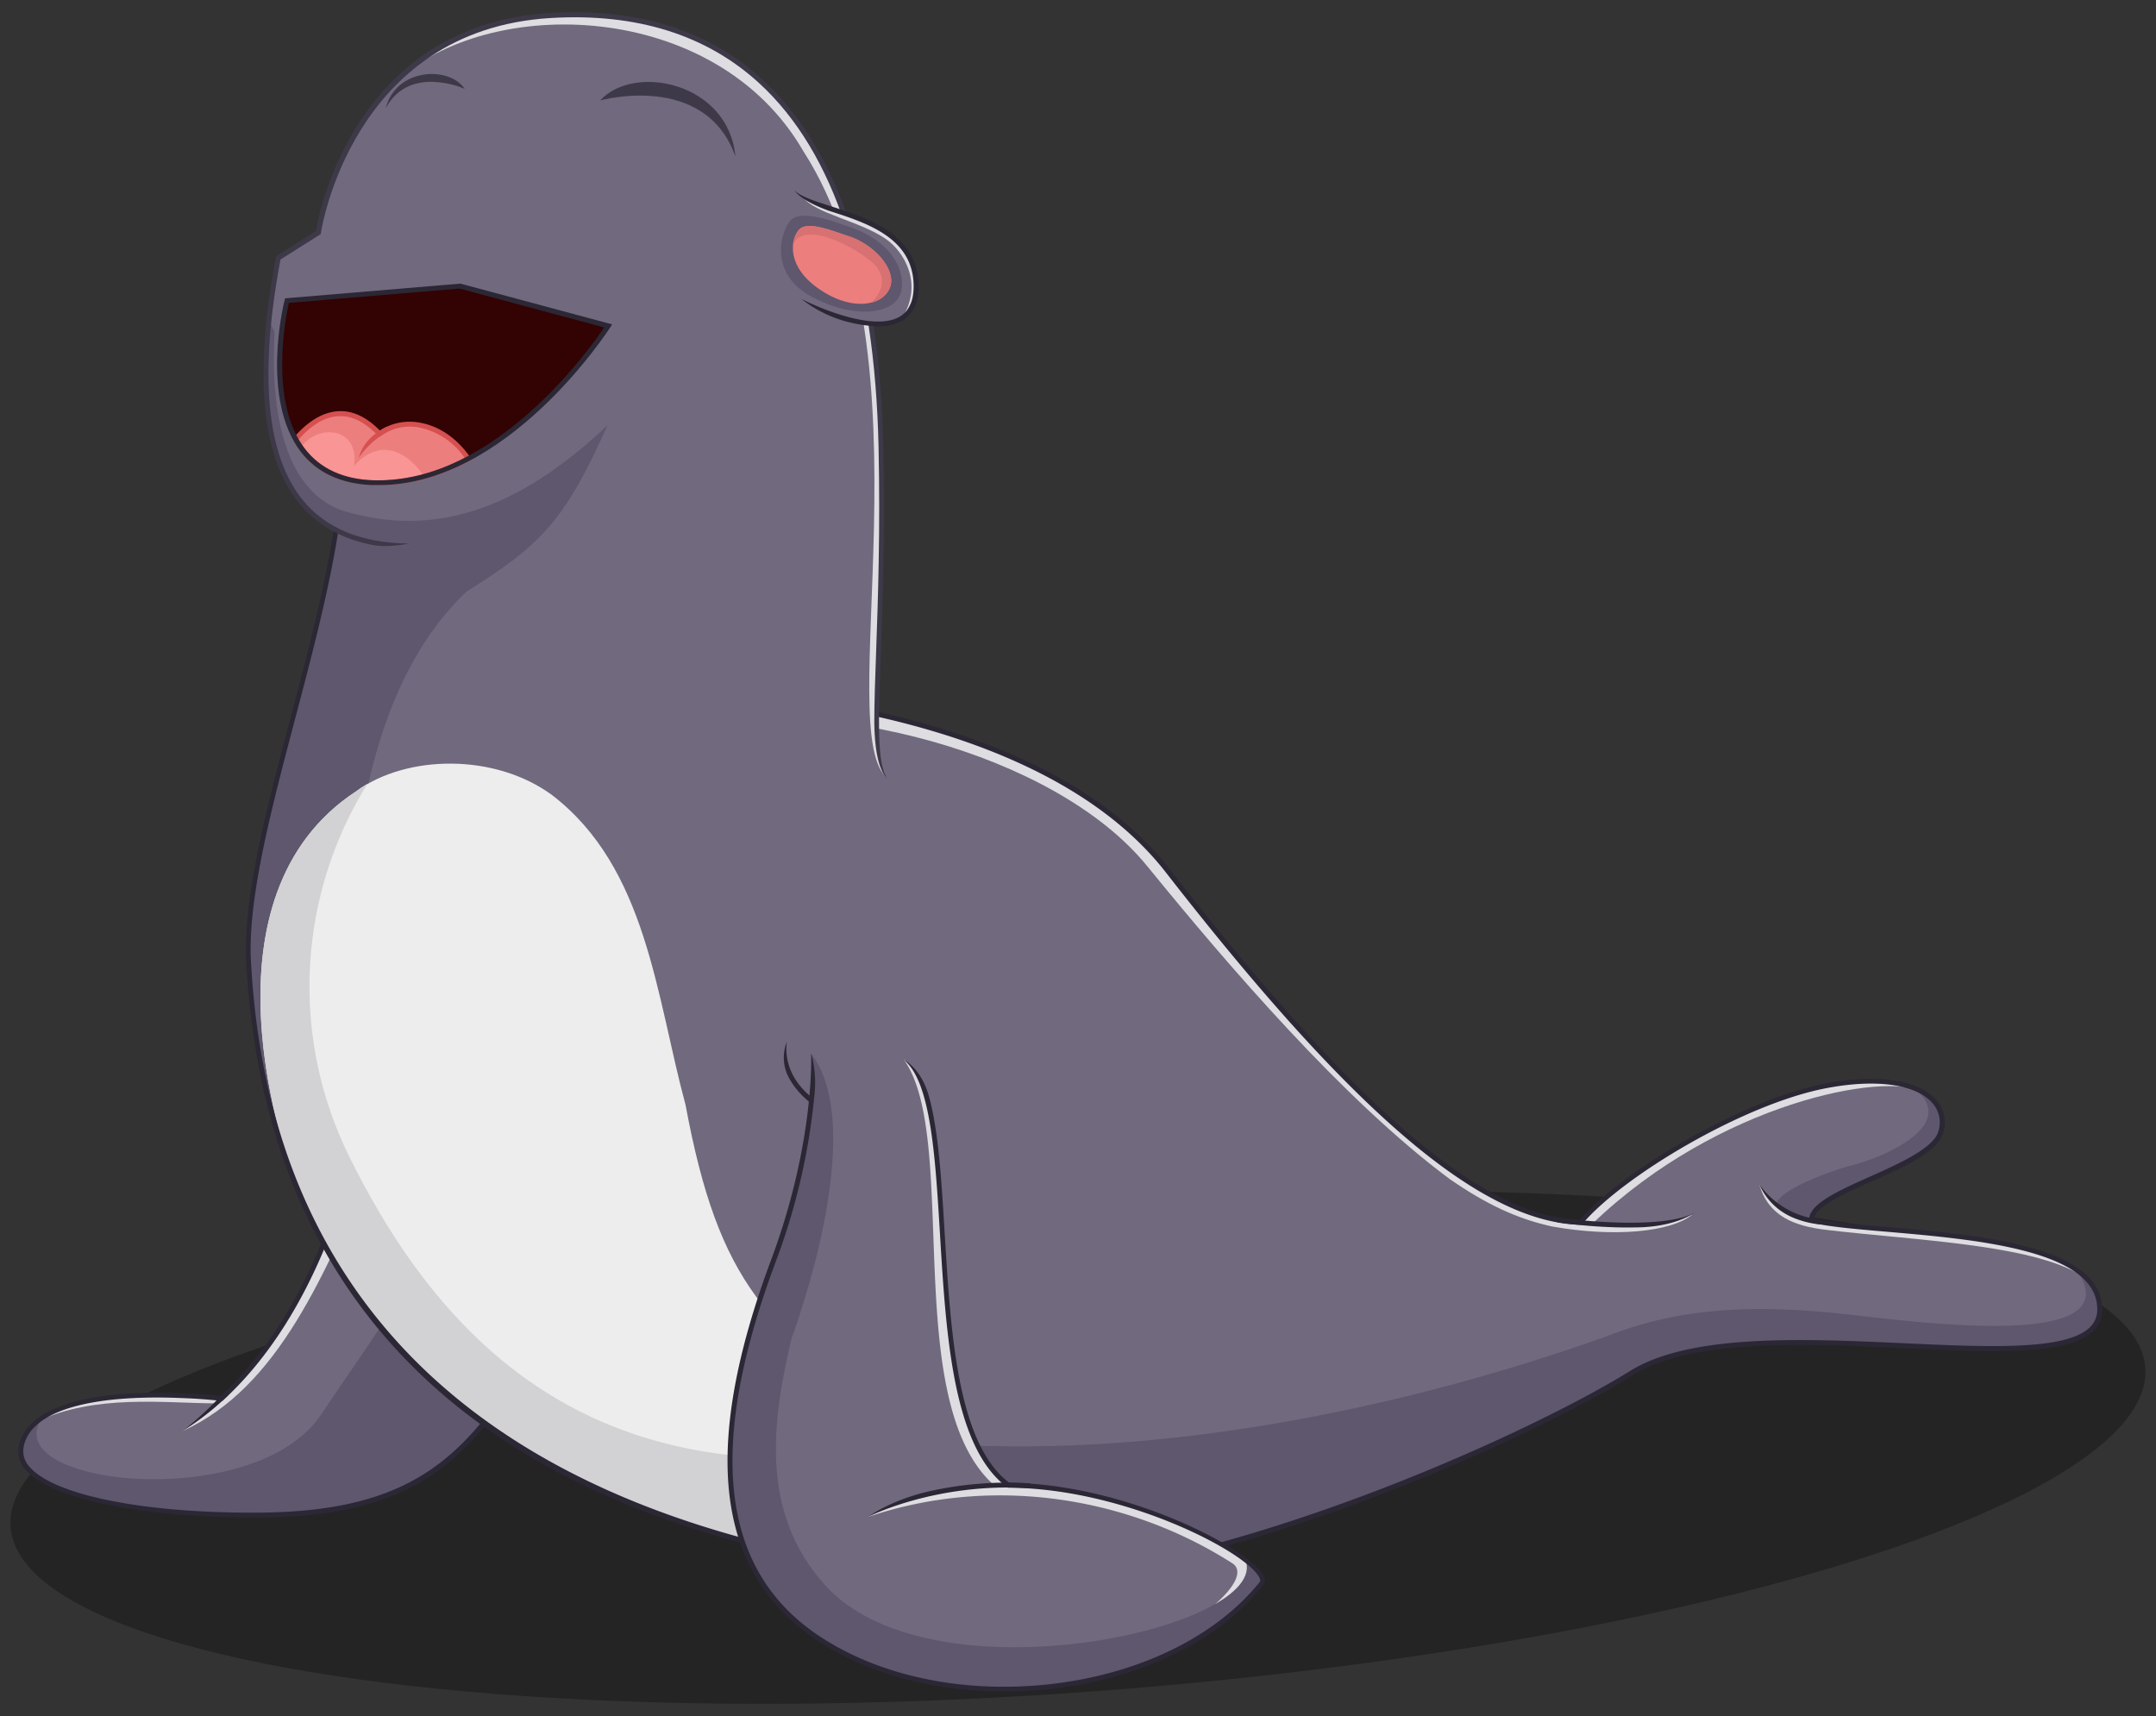 <svg id="Layer_1" data-name="Layer 1" xmlns="http://www.w3.org/2000/svg" viewBox="0 0 515 410"><rect x="0" y="0" width="515" height="410" fill="#333333" stroke="none"/><defs><style>.cls-1{opacity:0.3;}.cls-2{fill:#71697e;}.cls-3{fill:#fcfcfc;opacity:0.79;}.cls-4{fill:#5e576d;}.cls-5{fill:#2b2735;}.cls-6{fill:#ededed;}.cls-7{fill:#d2d1d3;}.cls-8{fill:#3e3949;}.cls-9{fill:#330202;}.cls-10{fill:#f99595;}.cls-11{fill:#ed7e7e;}.cls-12{fill:#d65050;}.cls-13{fill:#d87171;}</style></defs><ellipse class="cls-1" cx="257.5" cy="345.74" rx="255.67" ry="58.42" transform="translate(-25.04 20.14) rotate(-4.27)"/><path class="cls-2" d="M84.93,272.19S78.27,310.83,53,334C24.09,331.29,6.33,335.78,5,346s25.36,16,56.39,15.94,45.49-9.14,58.91-28.16S84.93,272.19,84.93,272.19Z"/><path class="cls-3" d="M43.64,341.85c23-10.45,33.88-37.49,46.08-65.26-5.12-5.12-4.79-4.4-4.79-4.4S78.27,310.83,53,334c-21.89-2.07-37.39,0-44.18,5.59,14-6.55,30-4.41,42.86-4.33C49.92,337.29,48,338.53,43.64,341.85Z"/><path class="cls-4" d="M103.44,295.25c-7.38,15.39-17.09,28.23-27.06,43.15-16.24,23.14-77.62,16.47-66.29.24-3,1.95-4.71,4.41-5.09,7.33-1.32,10.19,25.36,16,56.39,15.94s45.49-9.14,58.91-28.16C126.69,324.69,113.27,307.83,103.44,295.25Z"/><path class="cls-5" d="M50.36,362.28c-22.06-1-38.84-5.08-44.11-11a6.6,6.6,0,0,1-1.83-5.33c1.37-10.52,19.43-15.18,48.33-12.49,24.72-22.81,31.54-60.94,31.61-61.32l.18-1,.78.69c2,1.75,49,43.1,35.46,62.34-12.64,17.9-26.4,28.29-59.39,28.4C57.6,362.51,53.91,362.43,50.36,362.28ZM43.76,334c-23-1-37,3.35-38.18,12.09a5.53,5.53,0,0,0,1.55,4.41c5.9,6.69,27.2,11,54.26,10.86,32.48-.11,46-10.32,58.43-27.91,12.06-17.09-28.38-54.58-34.51-60.1-1.28,6.29-9.09,40.19-32,61.14l-.19.18-.26,0Q48.12,334.15,43.76,334Z"/><path class="cls-5" d="M43.64,341.85a87.5,87.5,0,0,0,10-9.32l.85.81A64.43,64.43,0,0,1,43.64,341.85Z"/><path class="cls-2" d="M162.82,164.84s82.56,0,116.18,43.24c46.07,59.23,76,83.34,98.6,83.94,9.87-11.66,38.73-28.75,58.41-32.57s29.95,2.48,27.62,11-31,14.06-30.88,21.09c15.06,3.78,68.59,1.39,68.85,21.17.28,21.52-82.63-2.84-111.92,15.39S273.24,384.26,223.21,377,65.07,351.53,59.34,228.32c-.81-35.16,29.53-99.41,21.13-134.91s74.45-15.47,74.45-15.47Z"/><path class="cls-3" d="M370.49,291.09c-21.73-4.92-50.08-29.77-91.49-83-31-39.85-103.54-43-114.73-43.22-.77,3-1.81,6.11-1.25,8.87,33.13-7.92,88.74,5.83,111,33.16,19.36,23.79,47,56,72.26,74.76,8.67,6,16.1,9.52,24.48,11.34,14.53,2.59,28.43,1.44,33.59-2.94C395.24,293.62,383.6,293.54,370.49,291.09Z"/><path class="cls-3" d="M436,259.45c-19,3.69-47.6,21-58.41,32.57,0,0,1.41.08,3,.11,30-28.67,69.83-36.24,78.63-31.23C454.58,258.29,446.68,257.38,436,259.45Z"/><path class="cls-3" d="M436.36,293.82c22.33,2.63,50.79,3.49,62.26,11.79-11.49-12.16-52.91-10.84-65.87-14.1-5.34-1.31-9.75-3.55-12.51-8.58C422.4,290.55,428.59,292.92,436.36,293.82Z"/><path class="cls-4" d="M496.25,303.58c12.53,19-36.78,12.46-54.82,10.44-21-2.36-39.53-2-57.61,5.21-96.36,34.42-243.47,51.4-291.51-54.92-9.5-20.4-10.62-45.34-5.79-70.09,2.24-11.51,7.74-38.14,26.76-54.55,17-14.48,35.52-15.75,40.11-40.14C129.48,107.46,107.3,125.12,81,121.4c-4.33,35.22-22.28,79.75-21.66,106.92C65.07,351.53,173.17,369.73,223.21,377s137.18-30.68,166.47-48.92,112.2,6.13,111.92-15.39C501.55,308.9,499.55,305.93,496.25,303.58Z"/><path class="cls-4" d="M424.35,287.57a13.37,13.37,0,0,0,8.4,3.94,4.31,4.31,0,0,1,1.21-2.57c5.45-5.9,27.64-11.09,29.67-18.52,1.23-4.47-1-8.32-6.33-10.42,10.8,8.76-7.45,16.39-14,18.12C435.34,280.21,425,284.55,424.35,287.57Z"/><path class="cls-6" d="M216.26,339.64c-33-21.35-44.61-33.21-52.51-75.71-7.05-26.07-9.23-56.61-31.89-74-13.61-10-34.7-9.72-46.8-.88C47.13,213.93,66.19,274.22,73.6,290c32.09,68.33,109.5,81.18,149.61,87,13.8,2,30.44.57,47.9-2.95C253,373.36,232.55,350.42,216.26,339.64Z"/><path class="cls-7" d="M83.44,276.32a91.58,91.58,0,0,1,4.34-89.08,24.7,24.7,0,0,0-2.72,1.81C47.13,213.93,66.19,274.22,73.6,290c32.09,68.33,109.5,81.18,149.61,87,13.8,2,30.44.57,47.9-2.95-15.55-.58-32.85-17.61-47.76-29.23C150.68,359.16,109.61,329.38,83.44,276.32Z"/><path class="cls-5" d="M232.05,378.39a87.07,87.07,0,0,1-8.93-.82c-22.13-3.21-63.33-9.19-98.77-30.94-41-25.18-63.12-65-65.6-118.28-.34-15.2,5-35.51,10.69-57C76.92,143,84.65,113.65,79.9,93.55c-1.44-6.07-.34-11,3.26-14.56,15.18-15.11,69.59-2.18,71.89-1.62l.41.1,7.89,86.79c7.19.12,84.11,2.31,116.12,43.46,44.18,56.82,74.32,82.68,97.58,83.7h.28c9.92-11.51,38.71-28.7,58.57-32.55,12.2-2.37,22.08-1,26.42,3.69a8.12,8.12,0,0,1,1.88,8c-1.25,4.57-9.24,8.15-17,11.61-6.53,2.92-13.26,5.94-13.86,8.88,3.94.91,10.25,1.45,17.51,2.08,21.57,1.86,51.1,4.4,51.29,19.53A7,7,0,0,1,500,318c-6.09,5.89-24.12,5.06-45,4.09-23.84-1.1-50.85-2.35-65,6.46C363.5,345.06,283.73,380.65,232.05,378.39ZM116.48,73c-13.29-.58-26.39.71-32.49,6.78-3.3,3.28-4.29,7.81-3,13.46,4.83,20.39-2.94,49.85-10.46,78.35-5.65,21.42-11,41.66-10.65,56.68,5.83,125.23,120.28,141.85,163.37,148.1,50.6,7.33,138.11-31.43,166.08-48.83,14.46-9,41.67-7.74,65.67-6.64,19.76.91,38.41,1.78,44.14-3.76a5.82,5.82,0,0,0,1.83-4.5c-.18-14.06-29.1-16.55-50.22-18.38-7.61-.65-14.19-1.22-18.18-2.22l-.44-.11v-.45c-.05-3.85,6.74-6.89,14.59-10.41,7.13-3.19,15.21-6.81,16.31-10.84a7,7,0,0,0-1.61-6.91c-4.06-4.38-13.54-5.62-25.34-3.33-19.76,3.83-48.45,21-58.08,32.37l-.18.22h-.28l-.58,0c-23.63-1-54-27-98.46-84.15-33.07-42.52-114.9-43-115.72-43h-.54l-.05-.53-7.86-86.49A232.41,232.41,0,0,0,116.48,73Z"/><path class="cls-5" d="M384.32,293.14A123.24,123.24,0,0,1,372,292l.19-1.16c3.79.63,24.68,3,32.51-1.08,0,0-4.55,3.43-14.11,3.46C388.5,293.27,386.36,293.23,384.32,293.14Z"/><path class="cls-5" d="M434.74,292.5a22,22,0,0,1-6.63-1.7,15.14,15.14,0,0,1-7.87-7.87,20.23,20.23,0,0,0,14.61,8.4Z"/><path class="cls-2" d="M210.45,106.72c-1.61-70.42-28.59-106.06-79-103C82.9,6.67,76.07,55.55,76.07,55.55l-9.58,6.12c-9.12,48.19,3.29,68.51,31.17,68.8L164.85,181l47.24,5C207.26,180.34,211.52,153.55,210.45,106.72Z"/><path class="cls-3" d="M210.45,106.72c-1.61-70.42-28.59-106.06-79-103-17.1,1-29,7.78-37.28,16.07,22.42-21.26,76.78-20,97.73,16.34C223.6,85.31,198.45,175.67,212.09,186,206.05,180.39,211.52,153.55,210.45,106.72Z"/><path class="cls-4" d="M145.12,101.59c-22.38,21.19-42.33,26.57-62.92,20.52-9.35-3-18.09-14-16.61-42.57-.33-1.34-.92-1.84-1.07-2.67-1.2,3.74-1,10.73-1,12.71.06,28.27,12.39,40.67,34.12,40.89l13.74,10.89C129,130.28,134.71,124.87,145.12,101.59Z"/><path class="cls-8" d="M208.84,172.66c0-4.64.19-10.31.44-17,.46-12.93,1-29,.58-48.91-.93-41.11-10.51-70.32-28.45-86.82C168.79,8.31,152,3.06,131.46,4.31,84,7.19,76.72,55.15,76.65,55.64l0,.26L67,62c-5.17,27.51-3.37,46.86,5.37,57.52,5.53,6.74,14,10.22,25.27,10.33,0,0-5.3,1.2-9.38.19-7.08-1.52-12.7-4.79-16.79-9.78-9-11-10.87-30.73-5.57-58.73l0-.24,9.58-6.12c.66-4,9.29-49.23,55.85-52.06,20.86-1.27,38,4.08,50.81,15.91C200.39,35.78,210.09,65.27,211,106.7c.46,19.94-.12,36-.59,49-.59,16.41-1,27.25,1.65,30.34C212.09,186,209,184.74,208.84,172.66Z"/><path class="cls-5" d="M195.63,264.81a19.36,19.36,0,0,1-7-7,10.14,10.14,0,0,1-.64-9c-.08.36-1.77,8.82,8.27,15Z"/><path class="cls-2" d="M193.76,251.63s1.62,21.1-9,49.52-20.58,69,10.12,89.83,84.05,15,106.33-12.52c4.47-4.1-29-23.52-60.24-23.72-23.07-17-10.05-90.13-25.16-101.72S193.76,251.63,193.76,251.63Z"/><path class="cls-3" d="M215.81,253c13.57,18.66-.89,81.49,21.53,101.7a15.43,15.43,0,0,1,2.79.12,6.25,6.25,0,0,0-.78-1.45C218.53,334.19,230.55,264.33,215.81,253Z"/><path class="cls-3" d="M241.89,354.76a47.09,47.09,0,0,0-6.64.05c-10.25,1.31-18.18,1.84-27.89,7.56,30-10.12,62.41-4.69,87.07,11.13,1.41.91,2.71,3.57-4.06,9.65a45.9,45.9,0,0,1-.79,6,56.17,56.17,0,0,0,11.63-10.66C305.64,374.4,272.84,355.33,241.89,354.76Z"/><path class="cls-4" d="M297.48,372.59c6.4,16.13-74.3,34.39-100.12,6.39C181,361.21,184.7,338.5,189,320c8-22.37,15.36-54.76,4.73-68.32,0,0,1.62,21.1-9,49.52s-20.58,69,10.12,89.83,84.05,15,106.33-12.52C302.4,377.37,300.89,375.2,297.48,372.59Z"/><path class="cls-5" d="M235.47,404c-15.44-.67-29.83-5-40.92-12.55-23.69-16.1-27.07-45.7-10.34-90.52,10.45-28,9.56-49.1,9.55-49.31A26.82,26.82,0,0,1,194.5,262a153.81,153.81,0,0,1-9.19,39.37c-16.52,44.24-13.28,73.39,9.9,89.14,14.58,9.91,35,14.2,55.93,11.79s39.13-11.24,49.62-24.19c.16-.16.41-.39.16-1-2.26-5.86-31.73-21.55-60-21.71h-.19l-.15-.12c-13-9.57-14.61-36.62-16.05-60.5-1.14-18.85-2.22-36.67-8.76-41.69,0,0,4,1.8,6,8.39,2.38,8.17,3.1,20.11,3.89,33.23,1.43,23.52,3,50.17,15.43,59.52,28.61.27,58.52,16.41,60.85,22.47a1.92,1.92,0,0,1-.4,2.26C291,392,272.62,401,251.27,403.44A100,100,0,0,1,235.47,404Z"/><path class="cls-5" d="M207.36,362.37s5.45-4.12,15.06-6.21a85.21,85.21,0,0,1,23.66-1.8l-.07,1.16C223.58,354.09,207.52,362.28,207.36,362.37Z"/><path class="cls-9" d="M68.53,71.81s-10.65,42.72,20.93,43.51,55.8-37.44,55.8-37.44l-35.45-9.53Z"/><path class="cls-10" d="M90.66,103.62c-8.64-9.21-16.25-3.15-20,1.28,3.23,5.84,9,10.18,18.83,10.42a45.43,45.43,0,0,0,22.4-5.71C105.87,100.89,96.45,99.39,90.66,103.62Z"/><path class="cls-11" d="M90.66,103.62c-8.64-9.21-16.25-3.15-20,1.28a21.91,21.91,0,0,0,1.22,1.95c4.58-6.11,14.16-4.34,12.66,4.5,6.49-7.26,13-3.1,16.8,2.48a52.12,52.12,0,0,0,10.55-4.22C105.87,100.89,96.45,99.39,90.66,103.62Z"/><path class="cls-12" d="M88.8,115.89c-8.67-.38-15-4-18.69-10.7l-.19-.36.26-.3c2.4-2.82,6.24-6.19,10.93-6.31,3.31-.08,6.54,1.48,9.62,4.63a13.09,13.09,0,0,1,9.53-1.88c4.65.79,8.94,3.75,12.08,8.31l.37.55-.58.3c-7.64,4-15.27,6-22.68,5.78ZM71.34,105c3.63,6.26,9.74,9.56,18.13,9.76A44.69,44.69,0,0,0,111,109.41a17.38,17.38,0,0,0-10.93-7.29,11.85,11.85,0,0,0-9.06,2l-.42.31-.35-.38c-3-3.14-6-4.7-9.09-4.63C77,99.49,73.59,102.41,71.34,105Z"/><path class="cls-12" d="M85.7,109.36a10.34,10.34,0,0,1,4.09-5.8,24.65,24.65,0,0,1,2.59-1.63l.56,1A20.19,20.19,0,0,0,85.7,109.36Z"/><path class="cls-5" d="M88.81,115.89c-7.45-.33-13.15-3-17-8C62.24,95.22,67.72,72.63,68,71.67l.1-.4,41.81-3.51.09,0,36.22,9.73-.43.67c-.24.39-24.76,38.52-56.3,37.72ZM69,72.36c-.7,3.13-4.81,23.5,3.77,34.77,3.7,4.86,9.34,7.44,16.7,7.61,28.6.72,51.43-31.43,54.85-36.51l-34.56-9.29Z"/><path class="cls-2" d="M189.82,45.47c5,5.1,29.22,5.56,29,23.12s-27.39,2.8-27.39,2.8S184.77,40.38,189.82,45.47Z"/><path class="cls-3" d="M191.76,47.05c2.83,4,13.76,5.73,20,10.15,3.91,2.76,9,10.35,3.66,18.94.89-1.31,3.38-5.16,3.4-7.55C219,52.72,199.28,51,191.76,47.05Z"/><path class="cls-5" d="M208.87,77.92a33.61,33.61,0,0,1-8-1.49,30.54,30.54,0,0,1-9.44-5c.16.09,16.47,8.44,23.56,4.17,2.12-1.27,3.21-3.62,3.25-7,.12-11.72-11.11-15.32-20.13-18.21-7-2.47-8.32-4.9-8.32-4.9,1.45,1.47,4.8,2.54,8.67,3.78,8.9,2.85,21.08,6.76,20.95,19.34,0,3.8-1.33,6.48-3.82,8A12,12,0,0,1,208.87,77.92Z"/><path class="cls-4" d="M189.53,52.08c-2.44,1.28-6.83,12.61,4.05,18.62,10.57,5.84,20.23,4.29,21.61-.86s-2.37-12.77-13.64-16.08C196.78,52,192,50.8,189.53,52.08Z"/><path class="cls-11" d="M191.52,54.36c-2.17,1.08-4.76,8.43,3.9,14.52s16.08,3.78,17.3-.56S208.41,58,202.05,56.21C197.8,54.71,193.69,53.29,191.52,54.36Z"/><path class="cls-13" d="M202.05,56.21c-4.25-1.5-8.36-2.92-10.53-1.85-.91.46-1.89,2-2.08,4.13,2.7-6.59,17.12,1.83,19.93,5.24,1.93,2.55,1.76,5.62-1.18,8.52a6,6,0,0,0,4.53-3.93C213.93,64,208.41,58,202.05,56.21Z"/><path class="cls-8" d="M143.35,24s25.07-7,32.32,13.38C174,19.68,151.49,15.08,143.35,24Z"/><path class="cls-8" d="M111,21.22s-13.15-5.95-18.84,4.6C94.55,16.27,107.26,15.65,111,21.22Z"/></svg>